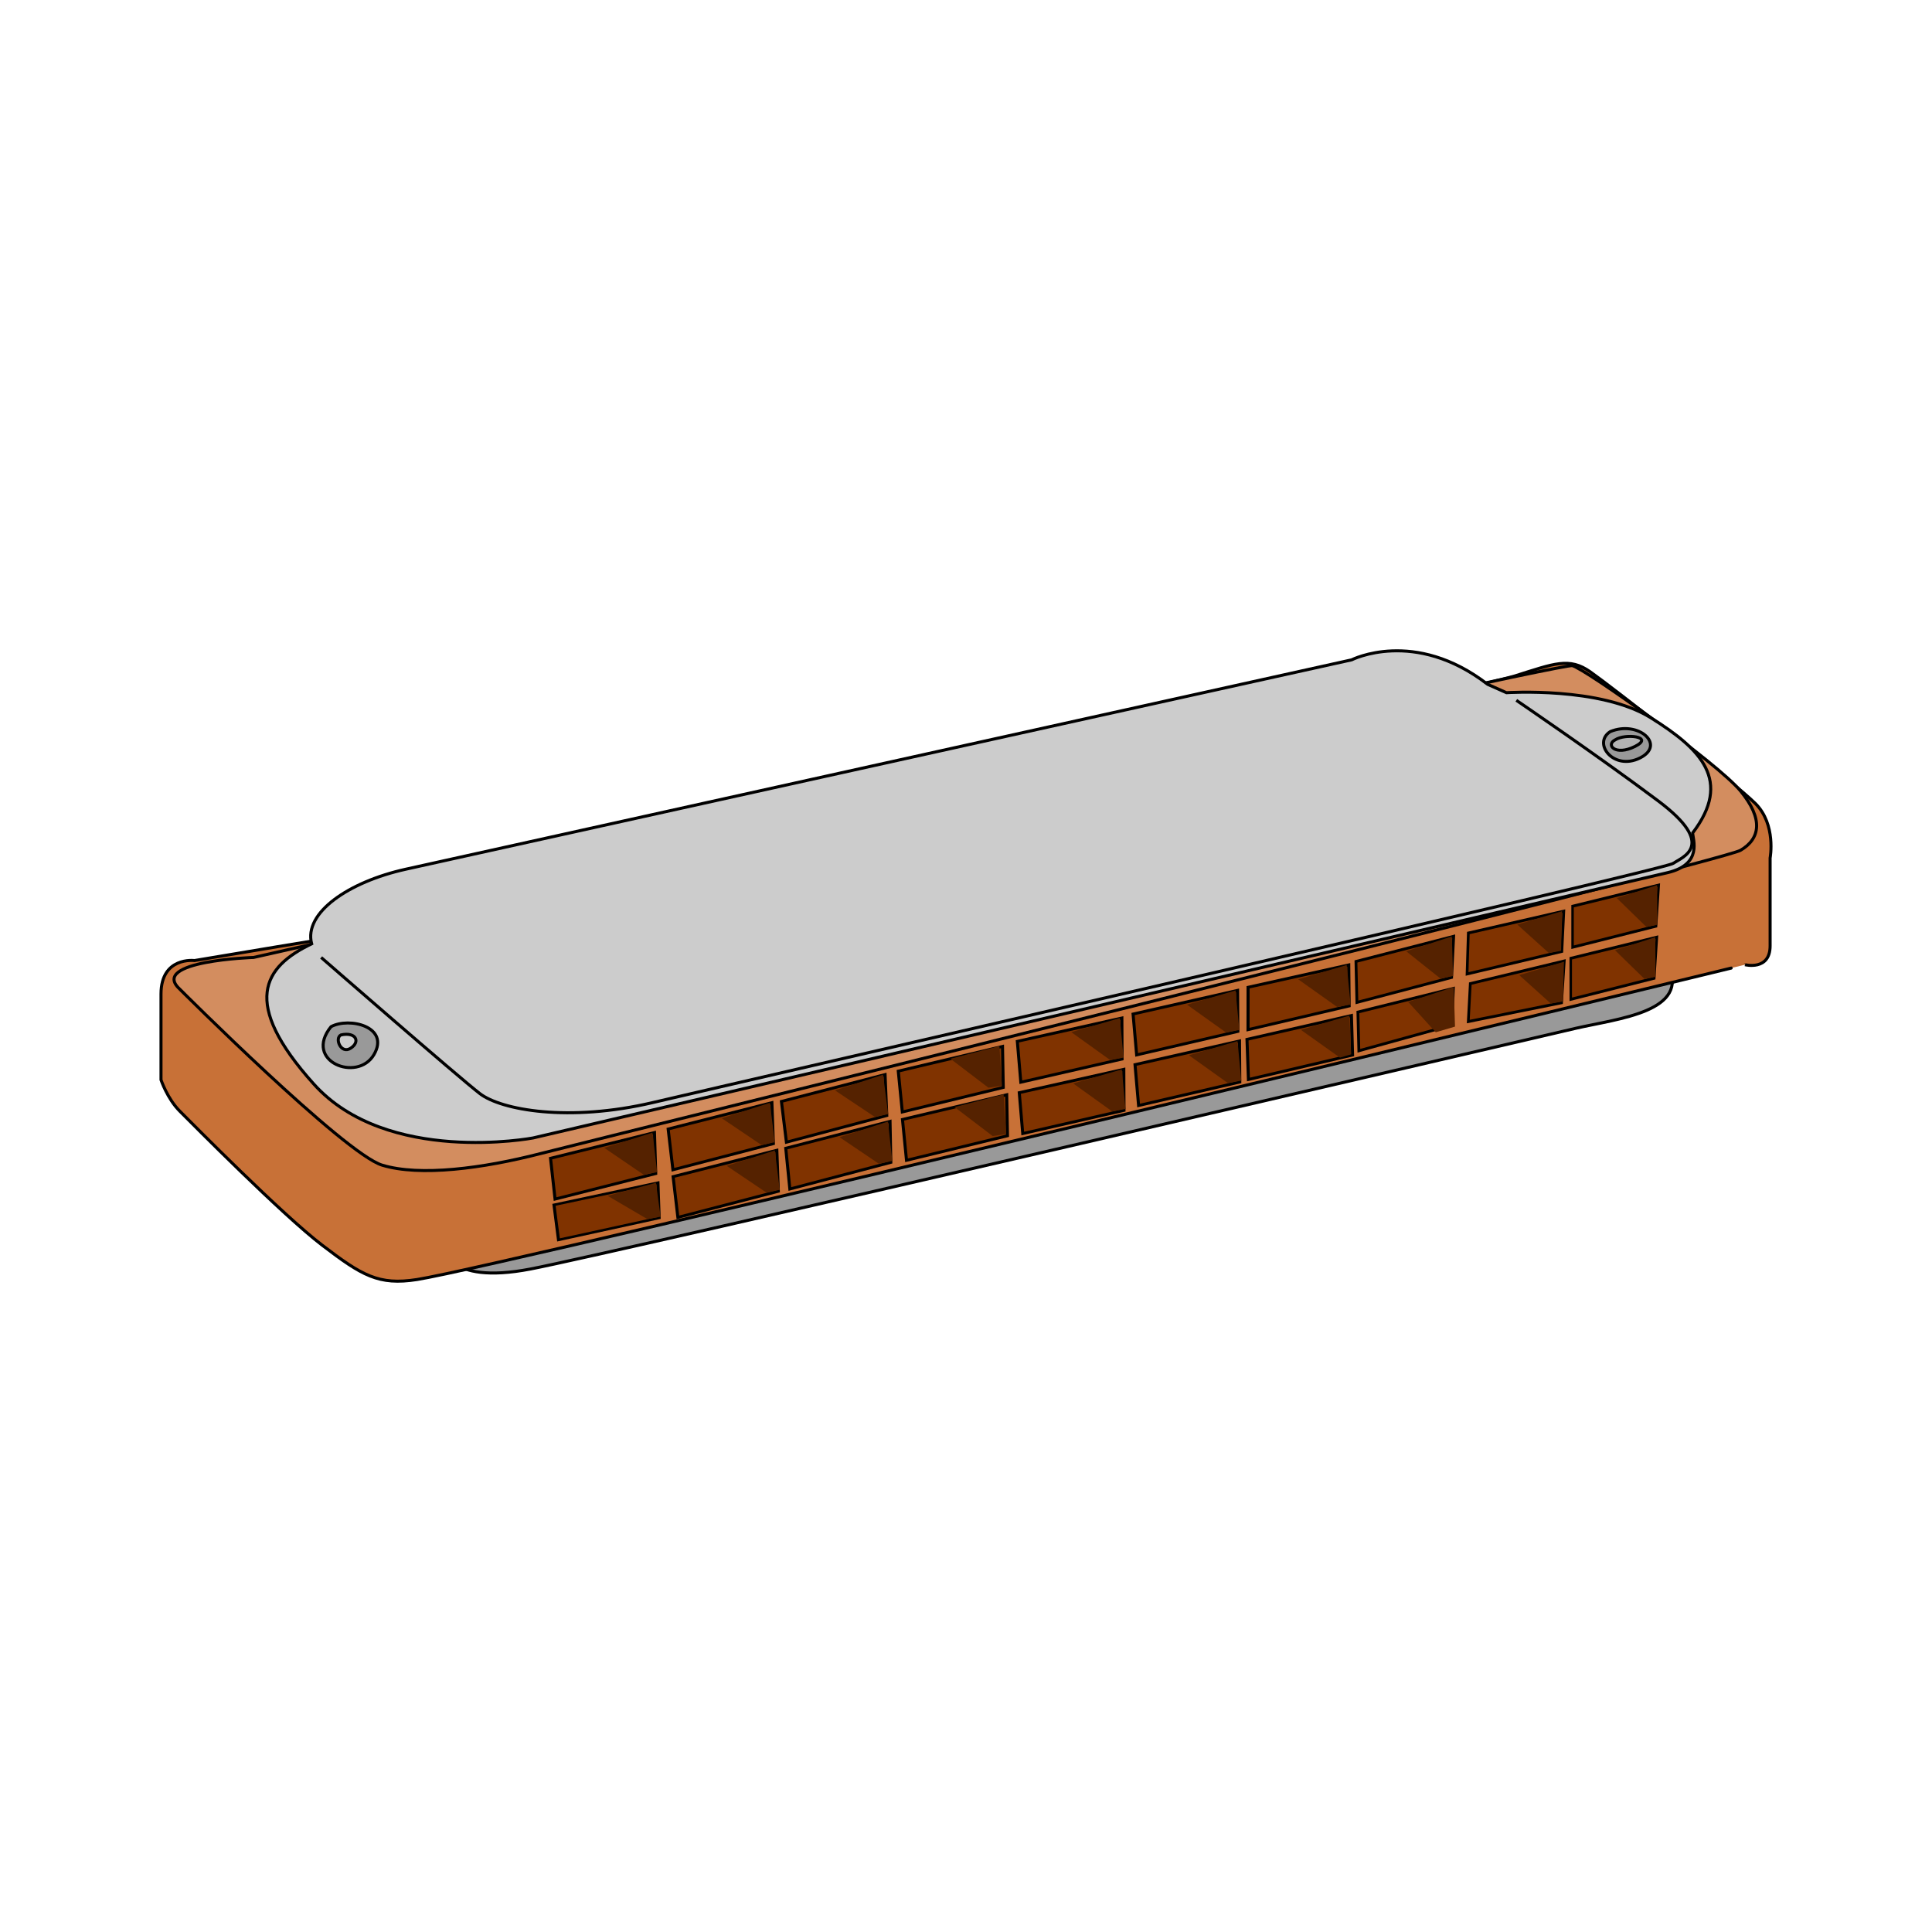 <svg:svg xmlns:dc="http://purl.org/dc/elements/1.1/" xmlns:ns1="http://sodipodi.sourceforge.net/DTD/sodipodi-0.dtd" xmlns:ns2="http://www.inkscape.org/namespaces/inkscape" xmlns:ns4="http://creativecommons.org/ns#" xmlns:rdf="http://www.w3.org/1999/02/22-rdf-syntax-ns#" xmlns:svg="http://www.w3.org/2000/svg" height="637.596" id="svg2" version="1.1" viewBox="11.317 -166.449 637.596 637.596" width="637.596" ns1:docname="harmonica.svg" ns2:export-filename="C:\Documents and Settings\winxp\My Documents\flash cards new pic\harmonica.png" ns2:export-xdpi="108.07259" ns2:export-ydpi="108.07259" ns2:version="0.48.0 r9654">
  <ns1:namedview bordercolor="#666666" borderopacity="1.0" id="base" pagecolor="#ffffff" showgrid="false" showguides="true" ns2:current-layer="layer2" ns2:cx="364.5" ns2:cy="617" ns2:document-units="px" ns2:guide-bbox="true" ns2:pageopacity="0.0" ns2:pageshadow="2" ns2:snap-grids="false" ns2:snap-to-guides="false" ns2:window-height="749" ns2:window-maximized="1" ns2:window-width="1280" ns2:window-x="-4" ns2:window-y="-4" ns2:zoom="0.35355339" />
  <svg:g id="layer2" transform="translate(0 -752.36)" ns2:groupmode="layer" ns2:label="Layer">
    <svg:path d="m157.56 997.09s0.544 13.057 28.834 7.617c28.29-5.441 330.78-76.166 344.92-79.43 14.145-3.264 38.083-5.44 30.466-21.218-33.731 7.072-404.22 93.031-404.22 93.031z" id="path3003" style="stroke:#000000;stroke-width:1px;fill:#999999" ns2:connector-curvature="0" />
    <svg:path d="m75.499 902.91s-11.049-1.381-11.049 11.049v28.313s2.072 6.215 6.215 10.358c4.143 4.143 33.814 34.171 46.958 44.196s18.604 13.344 31.339 11.349c28.533-4.468 438.49-103.89 438.24-103.89 0 0 8.287 2.072 8.287-6.215v-29.004s2.072-11.049-4.834-17.955c-6.906-6.906-47.649-38.672-54.555-43.506-6.906-4.834-11.74-2.762-24.86 1.381-13.121 4.143-368.76 82.868-368.76 82.868l-37.981 6.215z" id="path3001" style="stroke:#000000;stroke-width:1px;fill:#c87137" ns1:nodetypes="cscszscscsssccc" ns2:connector-curvature="0" />
    <svg:path d="m70.512 912.22s54.404 54.404 66.917 58.213c12.513 3.808 33.187 1.088 52.228-3.808s389.53-96.295 396.06-100.1c6.529-3.808 7.617-10.337 0-19.586-7.617-9.249-51.14-40.259-55.492-41.347-4.352-1.088-435.23 96.295-435.23 96.295s-34.275 1.088-24.482 10.337z" id="path3015" style="stroke:#000000;stroke-width:1px;fill:#d38d5f" ns2:connector-curvature="0" />
    <svg:path d="m187.22 961.46s-48.193 9.124-72.363-17.808-16.574-38.672-0.691-46.268c-2.693-10.289 12.287-20.443 30.932-24.587 18.645-4.143 312.29-69.126 312.29-69.126s20.708-10.563 44.878 8.083l6.215 2.762s31.075-2.072 47.649 8.287 26.932 20.717 13.811 37.981c0 2.072 3.453 10.358-8.287 13.121-11.74 2.762-374.43 87.555-374.43 87.555z" id="path2999" style="stroke:#000000;stroke-width:1px;fill:#cccccc" ns1:nodetypes="cscscccscsc" ns2:connector-curvature="0" />
    <svg:path d="m117.3 901.89s45.3 39.484 52.373 44.924c7.073 5.44 29.369 9.485 57.115 2.956s333.36-76.715 336.63-78.891c3.264-2.176 14.689-5.984-4.896-20.674-19.59-14.69-46.79-33.18-46.79-33.18" id="path3005" style="stroke:#000000;stroke-width:1px;fill:none" ns1:nodetypes="cssssc" ns2:connector-curvature="0" />
    <svg:path d="m120.56 924.74c5.984-3.264 19.586 0 14.145 9.249-5.44 9.249-23.394 2.176-14.145-9.249z" id="path3011" style="stroke:#000000;stroke-width:1px;fill:#999999" ns2:connector-curvature="0" />
    <svg:path d="m123.83 927.46c-2.176 1.088 0 6.529 3.264 4.352s1.632-5.44-3.264-4.352z" id="path3013" style="stroke:#000000;stroke-width:1px;fill:#cccccc" ns2:connector-curvature="0" />
    <svg:path d="m542.74 827.35c-5.984 3.808 1.088 13.057 9.793 8.705s-0.544-12.513-9.793-8.705z" id="path3017" style="stroke:#000000;stroke-width:1px;fill:#999999" ns2:connector-curvature="0" />
    <svg:path d="m544.37 830.07c-3.264 1.632 0 5.44 6.529 2.176s-3.264-4.352-6.529-2.176z" id="path3019" style="stroke:#000000;stroke-width:1px;fill:#b3b3b3" ns2:connector-curvature="0" />
  </svg:g>
  <svg:g id="layer3" transform="translate(0 -752.36)" ns2:groupmode="layer" ns2:label="Layer#1">
    <svg:g id="g3026" transform="matrix(.998 -.065 .067 .955 -48.878 529.13)">
      <svg:path d="m210.54 474.05 0.544 14.145 33.731-6.529 0.544-14.145z" id="path3022" style="stroke:#000000;stroke-width:1px;fill:#803300" ns2:connector-curvature="0" />
      <svg:path d="m240.87 481.84-12.41-10.182 16.228-4.136 0.636 13.682z" id="path3024" style="fill:#552200" ns2:connector-curvature="0" />
    </svg:g>
    <svg:g id="g3030" transform="matrix(.997 -.071 .073 .954 -12.693 521.21)">
      <svg:path d="m210.54 474.05 0.544 14.145 33.731-6.529 0.544-14.145z" id="path3032" style="stroke:#000000;stroke-width:1px;fill:#803300" ns2:connector-curvature="0" />
      <svg:path d="m240.87 481.84-12.41-10.182 16.228-4.136 0.636 13.682z" id="path3034" style="fill:#552200" ns2:connector-curvature="0" />
    </svg:g>
    <svg:g id="g3036" transform="matrix(.997 -.076 .078 .954 22.319 513.16)">
      <svg:path d="m210.54 474.05 0.544 14.145 33.731-6.529 0.544-14.145z" id="path3038" style="stroke:#000000;stroke-width:1px;fill:#803300" ns2:connector-curvature="0" />
      <svg:path d="m240.87 481.84-12.41-10.182 16.228-4.136 0.636 13.682z" id="path3040" style="fill:#552200" ns2:connector-curvature="0" />
    </svg:g>
    <svg:g id="g3042" transform="matrix(1 -.015 .014 .957 89.904 487.37)">
      <svg:path d="m211.2 475.65 1.134 14.11 33.428-7.932-0.047-14.155z" id="path3044" style="stroke:#000000;stroke-width:1px;fill:#803300" ns2:connector-curvature="0" />
      <svg:path d="m240.87 481.84-12.41-10.182 16.228-4.136 0.636 13.682z" id="path3046" style="fill:#552200" ns2:connector-curvature="0" />
    </svg:g>
    <svg:g id="g3186" transform="matrix(.999 -.042 .043 .956 116.34 485.22)">
      <svg:path d="m210.54 474.05 0.544 14.145 33.731-6.529 0.544-14.145z" id="path3188" style="stroke:#000000;stroke-width:1px;fill:#803300" ns2:connector-curvature="0" />
      <svg:path d="m240.87 481.84-12.41-10.182 16.228-4.136 0.636 13.682z" id="path3190" style="fill:#552200" ns2:connector-curvature="0" />
    </svg:g>
    <svg:g id="g3192" transform="matrix(.999 -.045 .045 .956 153.59 476.84)">
      <svg:path d="m210.54 474.05 0.544 14.145 33.731-6.529 0.544-14.145z" id="path3194" style="stroke:#000000;stroke-width:1px;fill:#803300" ns2:connector-curvature="0" />
      <svg:path d="m240.87 481.84-12.41-10.182 16.228-4.136 0.636 13.682z" id="path3196" style="fill:#552200" ns2:connector-curvature="0" />
    </svg:g>
    <svg:g id="g3198" transform="matrix(.999 -.047 .048 .956 188.87 468.93)">
      <svg:path d="m211.81 473.59-0.718 14.601 33.731-6.529 0.544-14.145z" id="path3200" style="stroke:#000000;stroke-width:1px;fill:#803300" ns1:nodetypes="ccccc" ns2:connector-curvature="0" />
      <svg:path d="m240.87 481.84-12.41-10.182 16.228-4.136 0.636 13.682z" id="path3202" style="fill:#552200" ns2:connector-curvature="0" />
    </svg:g>
    <svg:g id="g3204" transform="matrix(.924 -.059 -.013 .958 270.43 461.49)">
      <svg:path d="m210.54 474.05 0.544 14.145 33.731-6.529 0.544-14.145z" id="path3206" style="stroke:#000000;stroke-width:1px;fill:#803300" ns2:connector-curvature="0" />
      <svg:path d="m240.87 481.84-12.41-10.182 16.228-4.136 0.636 13.682z" id="path3208" style="fill:#552200" ns2:connector-curvature="0" />
    </svg:g>
    <svg:g id="g3210" transform="matrix(.893 -.028 -.064 .957 338.22 446.05)">
      <svg:path d="m210.54 474.05 0.544 14.145 34.546-6.764-0.272-13.91z" id="path3212" style="stroke:#000000;stroke-width:1px;fill:#803300" ns1:nodetypes="ccccc" ns2:connector-curvature="0" />
      <svg:path d="m240.87 481.84-12.41-10.182 16.228-4.136 0.636 13.682z" id="path3214" style="fill:#552200" ns2:connector-curvature="0" />
    </svg:g>
    <svg:g id="g3216" transform="matrix(.811 -.021 -.031 .958 374.24 435.26)">
      <svg:path d="m210.54 474.05 0.544 14.145 33.731-6.529 0.544-14.145z" id="path3218" style="stroke:#000000;stroke-width:1px;fill:#803300" ns2:connector-curvature="0" />
      <svg:path d="m240.87 481.84-12.41-10.182 16.228-4.136 0.636 13.682z" id="path3220" style="fill:#552200" ns2:connector-curvature="0" />
    </svg:g>
    <svg:g id="g3226" transform="matrix(.998 -.056 .067 .821 -47.741 606.12)">
      <svg:path d="m210.54 474.05 0.544 14.145 33.731-6.529 0.544-14.145z" id="path3228" style="stroke:#000000;stroke-width:1px;fill:#803300" ns2:connector-curvature="0" />
      <svg:path d="m240.87 481.84-12.41-10.182 16.228-4.136 0.636 13.682z" id="path3230" style="fill:#552200" ns2:connector-curvature="0" />
    </svg:g>
    <svg:g id="g3232" transform="matrix(.997 -.071 .073 .954 -12.051 537.91)">
      <svg:g id="g3286" transform="translate(1.064 -.959)">
        <svg:path d="m210.54 474.05 0.544 14.145 33.731-6.529 0.544-14.145z" id="path3234" style="stroke:#000000;stroke-width:1px;fill:#803300" ns2:connector-curvature="0" />
        <svg:path d="m240.87 481.84-12.41-10.182 16.228-4.136 0.636 13.682z" id="path3236" style="fill:#552200" ns2:connector-curvature="0" />
      </svg:g>
    </svg:g>
    <svg:g id="g3238" transform="matrix(.999 -.076 .057 .954 33.282 528.61)" ns2:transform-center-x="-3.4683523">
      <svg:path d="m210.54 474.05 0.544 14.145 33.731-6.529 0.544-14.145z" id="path3240" style="stroke:#000000;stroke-width:1px;fill:#803300" ns2:connector-curvature="0" />
      <svg:path d="m240.87 481.84-12.41-10.182 16.228-4.136 0.636 13.682z" id="path3242" style="fill:#552200" ns2:connector-curvature="0" />
    </svg:g>
    <svg:g id="g3244" transform="matrix(1 -.015 .014 .957 91.289 503.32)">
      <svg:path d="m211.2 475.65 1.134 14.11 33.428-7.932-0.047-14.155z" id="path3246" style="stroke:#000000;stroke-width:1px;fill:#803300" ns2:connector-curvature="0" />
      <svg:path d="m240.87 481.84-12.41-10.182 16.228-4.136 0.636 13.682z" id="path3248" style="fill:#552200" ns2:connector-curvature="0" />
    </svg:g>
    <svg:g id="g3250" transform="matrix(.999 -.042 .043 .956 116.98 502.16)">
      <svg:path d="m210.54 474.05 0.544 14.145 33.731-6.529 0.544-14.145z" id="path3252" style="stroke:#000000;stroke-width:1px;fill:#803300" ns2:connector-curvature="0" />
      <svg:path d="m240.87 481.84-12.41-10.182 16.228-4.136 0.636 13.682z" id="path3254" style="fill:#552200" ns2:connector-curvature="0" />
    </svg:g>
    <svg:g id="g3256" transform="matrix(.999 -.045 .045 .956 154.23 493.54)">
      <svg:path d="m210.54 474.05 0.544 14.145 33.731-6.529 0.544-14.145z" id="path3258" style="stroke:#000000;stroke-width:1px;fill:#803300" ns2:connector-curvature="0" />
      <svg:path d="m240.87 481.84-12.41-10.182 16.228-4.136 0.636 13.682z" id="path3260" style="fill:#552200" ns2:connector-curvature="0" />
    </svg:g>
    <svg:g id="g3262" transform="matrix(.999 -.047 .048 .956 189.76 485.62)">
      <svg:path d="m210.54 474.05-0.186 13.85 34.733-6.738 0.272-13.64z" id="path3264" style="stroke:#000000;stroke-width:1px;fill:#803300" ns1:nodetypes="ccccc" ns2:connector-curvature="0" />
      <svg:path d="m240.87 481.84-12.41-10.182 16.228-4.136-0.093 13.387z" id="path3266" style="fill:#552200" ns1:nodetypes="ccccc" ns2:connector-curvature="0" />
    </svg:g>
    <svg:g id="g3268" transform="matrix(.924 -.059 -.013 .958 271.07 478.19)">
      <svg:path d="m210.54 474.05 0.534 13.369 33.19-6.821 0.297-12.609z" id="path3270" style="stroke:#000000;stroke-width:1px;fill:#803300" ns1:nodetypes="ccccc" ns2:connector-curvature="0" />
      <svg:path d="m238.47 482.73-10.008-11.068 16.228-4.136 0.636 13.682z" id="path3272" style="fill:#552200" ns1:nodetypes="ccccc" ns2:connector-curvature="0" />
    </svg:g>
    <svg:g id="g3274" transform="matrix(.893 -.028 -.064 .957 338.87 462.74)">
      <svg:path d="m210.54 474.05 0.191 13.099 34.083-5.482-0.031-14.421z" id="path3276" style="stroke:#000000;stroke-width:1px;fill:#803300" ns1:nodetypes="ccccc" ns2:connector-curvature="0" />
      <svg:path d="m240.87 481.84-12.41-10.182 16.228-4.136 0.636 13.682z" id="path3278" style="fill:#552200" ns2:connector-curvature="0" />
    </svg:g>
    <svg:g id="g3280" transform="matrix(.811 -.021 -.031 .958 373.64 452.45)">
      <svg:path d="m210.54 474.05 0.544 14.145 33.731-6.529 0.544-14.145z" id="path3282" style="stroke:#000000;stroke-width:1px;fill:#803300" ns2:connector-curvature="0" />
      <svg:path d="m240.87 481.84-12.41-10.182 16.228-4.136 0.636 13.682z" id="path3284" style="fill:#552200" ns2:connector-curvature="0" />
    </svg:g>
  </svg:g>
</svg:svg>